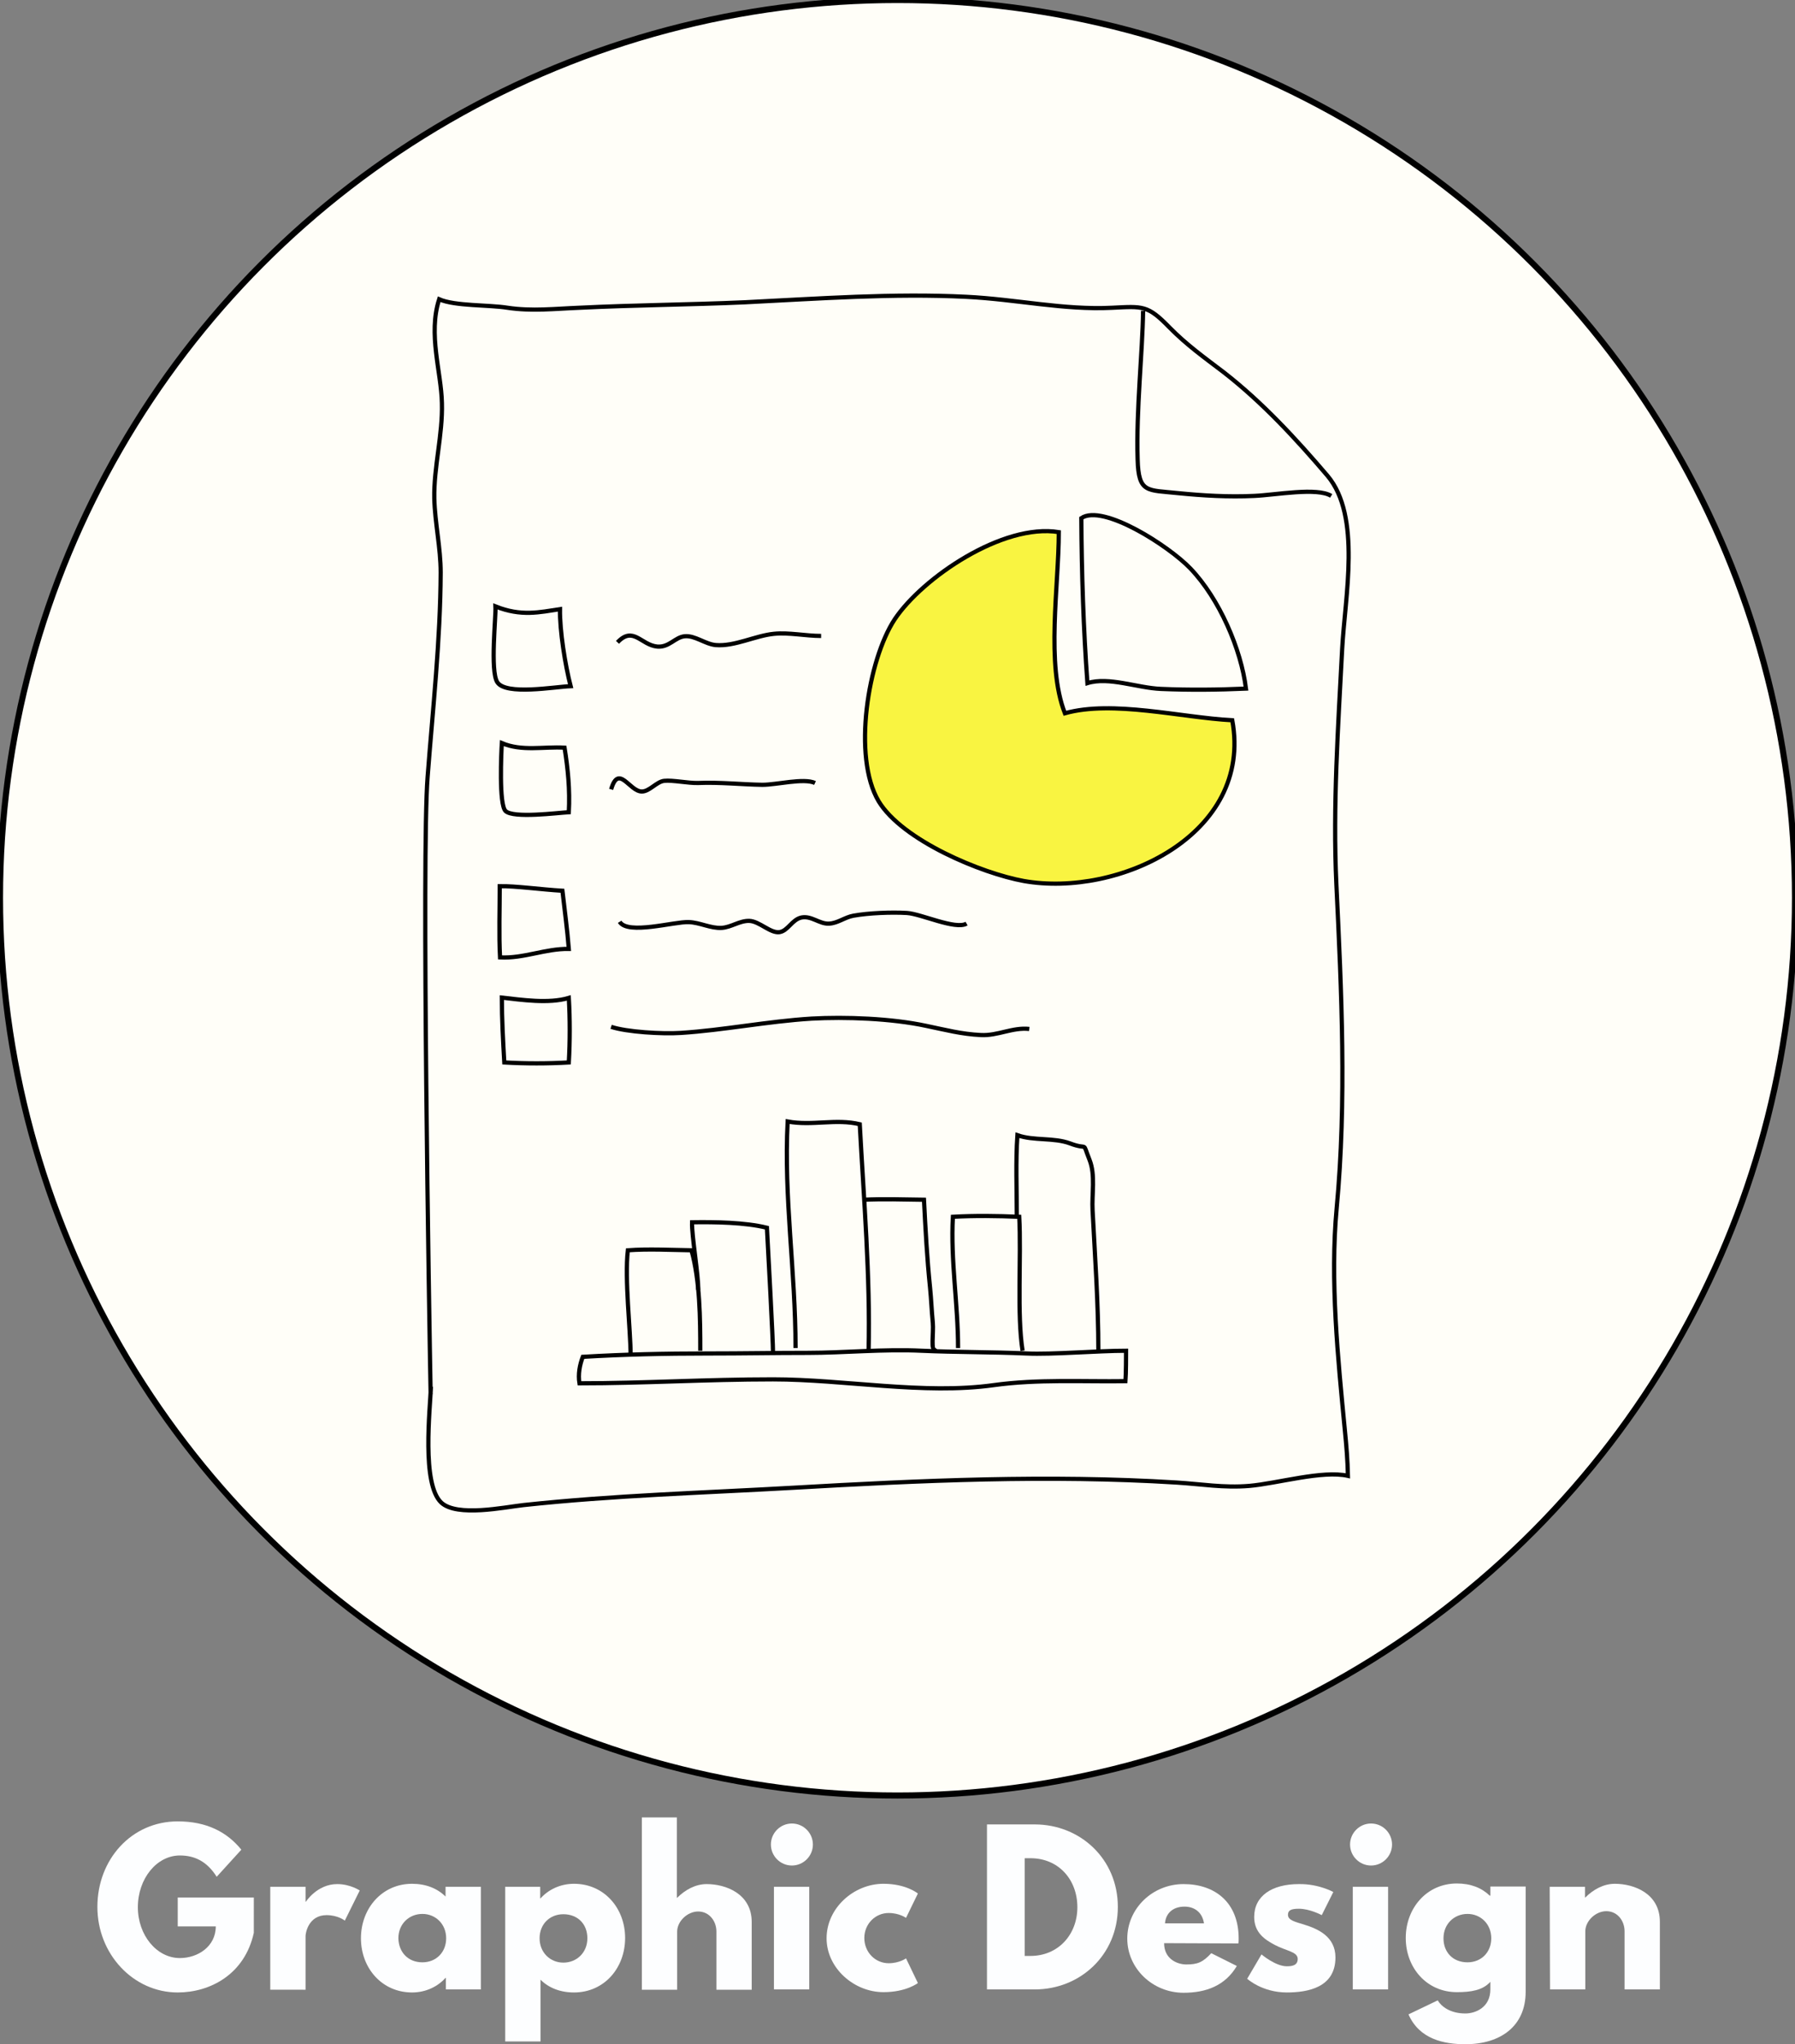 <?xml version="1.0" encoding="utf-8"?>
<!-- Generator: Adobe Illustrator 21.0.1, SVG Export Plug-In . SVG Version: 6.00 Build 0)  -->
<svg version="1.1" id="Layer_1" xmlns="http://www.w3.org/2000/svg" xmlns:xlink="http://www.w3.org/1999/xlink" x="0px" y="0px"
	 viewBox="0 0 589.8 671.5" style="enable-background:new 0 0 589.8 671.5;" xml:space="preserve">
<rect x="0" y="0" width="589.8" height="671.5" fill="#808080" stroke="none"/>
<style type="text/css">
	.st0{fill:#FFFEF8;stroke:#000000;stroke-width:2;stroke-miterlimit:10;}
	.st1{fill:none;stroke:#000000;stroke-width:0.742;stroke-miterlimit:10;}
	.st2{fill:none;stroke:#000000;stroke-width:1.381;stroke-miterlimit:10;}
	.st3{fill:#F9F441;stroke:#000000;stroke-width:1.381;stroke-miterlimit:10;}
	.st4{fill:#FDFEFF;}
</style>
<g>
	<circle class="st0" cx="294.9" cy="294.9" r="294.9"/>
	<path class="st1" d="M284.5,747.8c0.1-1.9-0.1-4.5-0.7-5.9"/>
	<path class="st1" d="M-356.9,928.4c0,0.5,0,1,0,1.5"/>
	<path class="st2" d="M141.5,458c-0.5-26.5-3-177.2-1-202.8c1.7-22.2,4.2-44.8,4.3-67.1c0-8.2-1.9-16.3-2.1-24.4
		c-0.2-10.2,2.8-20.9,2.5-31.3c-0.2-10.2-4.6-22.6-0.9-34.1c5.2,2.3,16.4,1.8,22.5,2.8c8,1.2,15.6,0.3,23.5,0
		c18.3-0.9,36.3-1,54.4-1.8c24.2-1.2,48.8-3,72.8-1.8c16.4,0.8,32,4.4,47.9,3.6c10.2-0.5,11.7-0.9,18.9,6.5
		c5.6,5.7,11.5,9.9,17.8,14.7c12.6,9.8,23.7,21.8,34.1,34c11.2,13.3,5.7,39.8,4.8,57c-1.3,25.2-3.1,51.4-1.9,77.1
		c1.7,35.3,3.4,71.2,0.1,106.5c-2.2,23.7,0.4,49.2,2.7,73c0.5,5,0.9,9.8,1,14.9c-8.3-1.9-23.2,2.5-32.4,3.3
		c-8.5,0.7-15.7-0.6-23.9-1.1c-42-2.6-83.8-0.7-125.8,1.7c-29.9,1.7-59.1,2.5-88.8,5.7c-6.3,0.7-21.8,4-27-0.8
		c-6.5-6.1-3.7-30.5-3.4-38.1"/>
	<path class="st2" d="M375.6,102.1c-0.2,13.8-2.3,32.6-1.8,48.8c0.3,11.2,3.1,10,13.4,11.1c8.1,0.8,16.4,1.3,24.9,0.9
		c7-0.3,20.7-2.9,25.3,0"/>
	<path class="st2" d="M207.2,445c0-7.8-2-24.9-0.9-34.3c6.7-0.5,14.2-0.1,20.9,0c2.8,10,2.9,22.5,2.9,33"/>
	<path class="st2" d="M229.4,423.7c0.2-4.3-2.2-18.1-2-22.2c7.5-0.1,17.3,0,24.6,1.8c0.4,7.7,2,36.7,2,41.1"/>
	<path class="st2" d="M261.4,442.8c0-25.4-3.9-49.3-2.6-74.4c8.1,1.5,15.9-1,23.7,0.9c1.3,24.4,3.5,50.2,2.9,74.5"/>
	<path class="st2" d="M283.9,394.1c6.2-0.3,12.5-0.1,19.7,0c0.5,9.9,1,19.1,2,28.9c0.4,4,0.5,7.4,0.9,11.5c0.3,3.3-0.8,10.2,0.9,8.3
		"/>
	<path class="st2" d="M314.8,442.8c0-14.5-2.5-28.8-1.7-43.1c7.2-0.4,14.6-0.3,21.8,0c0.7,13.3-0.8,32,1.1,44"/>
	<path class="st2" d="M334.1,399.5c0-8.8-0.4-17.8,0.2-26.6c5.4,1.9,11.9,0.7,17.3,2.7c6.3,2.4,3.8-1.1,6.4,5.4c2,5,0.7,11.3,1,16.6
		c0.8,15.4,1.9,30.6,1.9,46.1"/>
	<path class="st2" d="M370,443.7c-9.2,0-24.4,1.3-32.7,0.9c-11.4-0.5-23.6-0.4-34.5-0.9c-12.3-0.6-25.6,0.7-37.3,0.7
		c-11.7,0-20.8,0.2-33.2,0.2c-13.8,0-27.2,0.3-40.8,1.1c-1,2.6-1.6,5.7-1.1,8.7c21.3,0,41.5-1.3,63.6-1.3c23.3,0,49.6,5.1,72.5,1.9
		c14.4-2,29.4-1.1,43.3-1.3C370,451.2,370,445.1,370,443.7z"/>
	<path class="st3" d="M347.9,174.8c0,17.7-4.3,43.4,2,59.5c15.7-4.4,38.1,1.4,55,2.3c6.9,37.6-37.4,58.3-68.5,52.8
		c-13.8-2.5-39.9-13.3-47.7-26.2c-8.7-14.6-3.5-46.5,5.3-59.8C303.1,189.8,329.5,171.8,347.9,174.8z"/>
	<path class="st2" d="M355.3,170.2c0.1,18,0.7,36.4,2,54.2c7.1-2.2,16.4,1.6,24.2,1.9c9.2,0.4,18.8,0.3,27.9-0.1
		c-1.6-12.9-8.7-29.5-18.3-39.5C384.1,179.4,362.4,165.4,355.3,170.2z"/>
	<path class="st2" d="M162.8,199.2c0.2,3.2-1.8,21.2,0.6,24.9c2.8,4.4,18.8,1.5,24.1,1.3c-1.8-7-3.6-18.2-3.5-25.3
		C177.3,201.1,171.3,202.6,162.8,199.2z"/>
	<path class="st2" d="M164.9,244.1c-0.2,3.1-1,20.1,1.2,22.3c2.5,2.5,17.1,0.6,20.8,0.4c0.4-7.4-0.3-14.3-1.4-21.2
		C178.6,245.2,171.5,246.9,164.9,244.1z"/>
	<path class="st2" d="M164.2,291.1c0,7.8-0.3,15.7,0.1,23.4c7.8,0.4,14.8-2.9,22.6-2.8c-0.5-6.4-1.4-12.9-2.1-19.1
		C177.9,292.2,169.3,291,164.2,291.1z"/>
	<path class="st2" d="M164.9,327.7c0,7.2,0.4,14.2,0.8,21.3c6.9,0.4,14.3,0.4,21.2,0c0.4-7,0.4-14.3,0-21.2
		C180.3,329.8,171.2,328.4,164.9,327.7z"/>
	<path class="st2" d="M200.8,337.3c5.1,1.7,16.7,2.4,22.9,2c14.1-0.9,28.4-3.8,43-4.7c11-0.6,26.1-0.1,37.7,2.4
		c6.3,1.3,11.5,2.7,17.9,3c5.5,0.3,10.4-2.6,15.9-2"/>
	<path class="st2" d="M203.6,302.8c2.7,4.4,17.9-0.1,22.7,0.1c3.6,0.1,7.2,2.1,10.8,1.9c3.2-0.2,5.9-2.4,9.1-2.3
		c3.3,0.1,6.9,4.1,9.9,3.7c2.8-0.4,4.1-4.1,7.2-4.8c3.3-0.7,6,2.2,9.1,2c2.8-0.1,5.2-2.1,8-2.6c5-0.9,12.4-1.2,17.6-0.9
		c4.7,0.3,15.9,5.6,19.6,3.5"/>
	<path class="st2" d="M200.8,259.3c2.5-8.5,6,0.7,10.1,0.7c2.5,0,4.8-3.2,7.3-3.5c2.9-0.3,7.9,0.8,11.2,0.7
		c7.1-0.3,14.4,0.5,21.1,0.6c4.7,0,13.6-2.3,17.3-0.6"/>
	<path class="st2" d="M202.9,211c5.2-5.5,7.7,0.9,13.1,1.4c3.9,0.3,5.8-3.1,9-3.4c3.4-0.3,6.7,2.6,10.2,2.9c6.2,0.5,13-3.1,19.1-3.7
		c4.9-0.5,10.4,0.7,15.5,0.7"/>
	<g>
		<path class="st4" d="M83.4,634.9c-3,13.7-14.4,19.6-25,19.6c-14.6,0-26.4-12.6-26.4-28.1c0-15.6,11.2-28.1,26.4-28.1
			c9.5,0,16.2,3.5,20.9,9.3l-8.1,8.9c-3.2-5.1-7.3-7-12.1-7c-7.6,0-13.8,7.6-13.8,17c0,9.2,6.2,16.7,13.8,16.7
			c5.9,0,11.8-3.8,11.8-10.4H58.4v-9.5h25V634.9L83.4,634.9z"/>
		<path class="st4" d="M88.8,619.8h11.6v4.9h0.1c0,0,3.7-5.8,10.3-5.8c4.3,0,7.4,2.1,7.4,2.1l-4.9,9.9c0,0-2.2-1.8-6-1.8
			c-6,0-6.9,6-6.9,6.8v17.7H88.8V619.8L88.8,619.8z"/>
		<path class="st4" d="M135.4,618.8c4.5,0,8.3,1.5,11,4.2v-3.2H158v33.7h-11.5v-3.8h-0.1c-2.5,2.8-6.4,4.8-11,4.8
			c-9.9,0-16.8-8-16.8-17.8S125.5,618.8,135.4,618.8z M138.8,644.6c4.5,0,7.8-3.3,7.8-7.9c0-4.7-3.5-8-7.8-8c-4.4,0-7.9,3.3-7.9,8
			C131,641.3,134.1,644.6,138.8,644.6z"/>
		<path class="st4" d="M188.6,654.5c-4.5,0-8.3-1.5-11-4.2v20.3H166v-50.8h11.5v3.8h0.1c2.5-2.8,6.4-4.8,11-4.8
			c9.9,0,16.8,8,16.8,17.8C205.4,646.5,198.5,654.5,188.6,654.5z M185.1,628.8c-4.5,0-7.8,3.3-7.8,7.9c0,4.7,3.5,8,7.8,8
			c4.4,0,7.9-3.3,7.9-8S189.8,628.8,185.1,628.8z"/>
		<path class="st4" d="M210.8,597h11.6v26.4h0.1c2.6-2.6,6-4.5,9.7-4.5c6.2,0,14.8,3.1,14.8,12.5v22.2h-11.6v-19.1
			c0-3.4-2.3-6.6-6-6.6c-3.5,0-6.9,3.2-6.9,6.6v19.1h-11.6V597H210.8z"/>
		<path class="st4" d="M267.1,605.9c0,3.8-3.1,6.9-6.9,6.9s-6.9-3.1-6.9-6.9s3.1-6.9,6.9-6.9S267.1,602.1,267.1,605.9z M254.3,653.5
			h11.6v-33.7h-11.6L254.3,653.5L254.3,653.5z"/>
		<path class="st4" d="M284,636.6c0,4.7,3.6,8.3,8,8.3c3.5,0,5.7-1.6,5.7-1.6l3.9,8.1c0,0-3.8,3-11.3,3c-9.7,0-18.7-7.9-18.7-17.7
			c0-9.9,8.9-17.9,18.7-17.9c7.5,0,11.3,3.2,11.3,3.2l-3.9,8c0,0-2.2-1.6-5.7-1.6C287.6,628.4,284,632,284,636.6z"/>
		<path class="st4" d="M340,599.3c14.9,0,27.3,11.3,27.3,27.1s-12.4,27.1-27.3,27.1h-15.7v-54.2L340,599.3L340,599.3z M338.6,642.5
			c9.1,0,15.4-7,15.4-16c0-9.1-6.2-16.1-15.4-16.1h-1.9v32.1H338.6z"/>
		<path class="st4" d="M382.5,638.3c0,5.2,4.3,7,7.3,7c3.7,0,5.4-0.7,8.2-3.7l8.4,4.2c-3.8,6.4-10,8.8-17.5,8.8
			c-10.2,0-18.5-8-18.5-17.8c0-9.9,8.3-17.9,18.5-17.9c10.3,0,18.1,6,18.1,17.9c0,0.5,0,1.2-0.1,1.6L382.5,638.3L382.5,638.3z
			 M395.6,631.8c-0.5-3.5-3-5.5-6.4-5.5c-4,0-6.2,2.4-6.4,5.5H395.6z"/>
		<path class="st4" d="M438.1,621.5l-3.8,7.6c0,0-3.9-2.1-7.5-2.1c-2.6,0-3.6,0.5-3.6,2c0,1.8,2.4,2.3,5.3,3.2
			c4.5,1.4,10.3,3.9,10.3,10.8c0,9.9-9.1,11.5-16,11.5c-8.1,0-13-4.5-13-4.5l4.7-8c0,0,4.6,3.9,8.3,3.9c1.6,0,3.6-0.2,3.6-2.4
			c0-2.4-3.7-2.6-7.5-4.6c-3.4-1.8-6.8-4.1-6.8-9.2c0-6.9,5.8-10.8,14.7-10.8C433.3,618.8,438.1,621.5,438.1,621.5z"/>
		<path class="st4" d="M457.4,605.9c0,3.8-3.1,6.9-6.9,6.9s-6.9-3.1-6.9-6.9s3.1-6.9,6.9-6.9S457.4,602.1,457.4,605.9z M444.5,653.5
			h11.6v-33.7h-11.6V653.5z"/>
		<path class="st4" d="M472.4,657.1c1.2,2,4.1,4.3,9.1,4.3c3.2,0,8.2-1.9,8.2-7.9V651c-2.5,2.8-6.4,3.4-11,3.4
			c-9.9,0-16.8-8-16.8-17.8s6.9-17.9,16.8-17.9c4.5,0,8.1,1.4,10.8,4h0.2v-3h11.6v34.6c0,11.3-8.3,17.2-19.8,17.2
			c-7,0-15.1-1.6-18.7-9.8L472.4,657.1z M482.2,644.6c4.5,0,7.8-3.3,7.8-7.9c0-4.7-3.5-8-7.8-8c-4.4,0-7.9,3.3-7.9,8
			C474.3,641.3,477.4,644.6,482.2,644.6z"/>
		<path class="st4" d="M509.2,619.8h11.6v3.5h0.1c2.6-2.6,6-4.5,9.7-4.5c6.2,0,14.8,3.1,14.8,12.5v22.2h-11.6v-19.1
			c0-3.4-2.3-6.6-6-6.6c-3.5,0-6.9,3.2-6.9,6.6v19.1h-11.6L509.2,619.8L509.2,619.8z"/>
	</g>
</g>
</svg>
